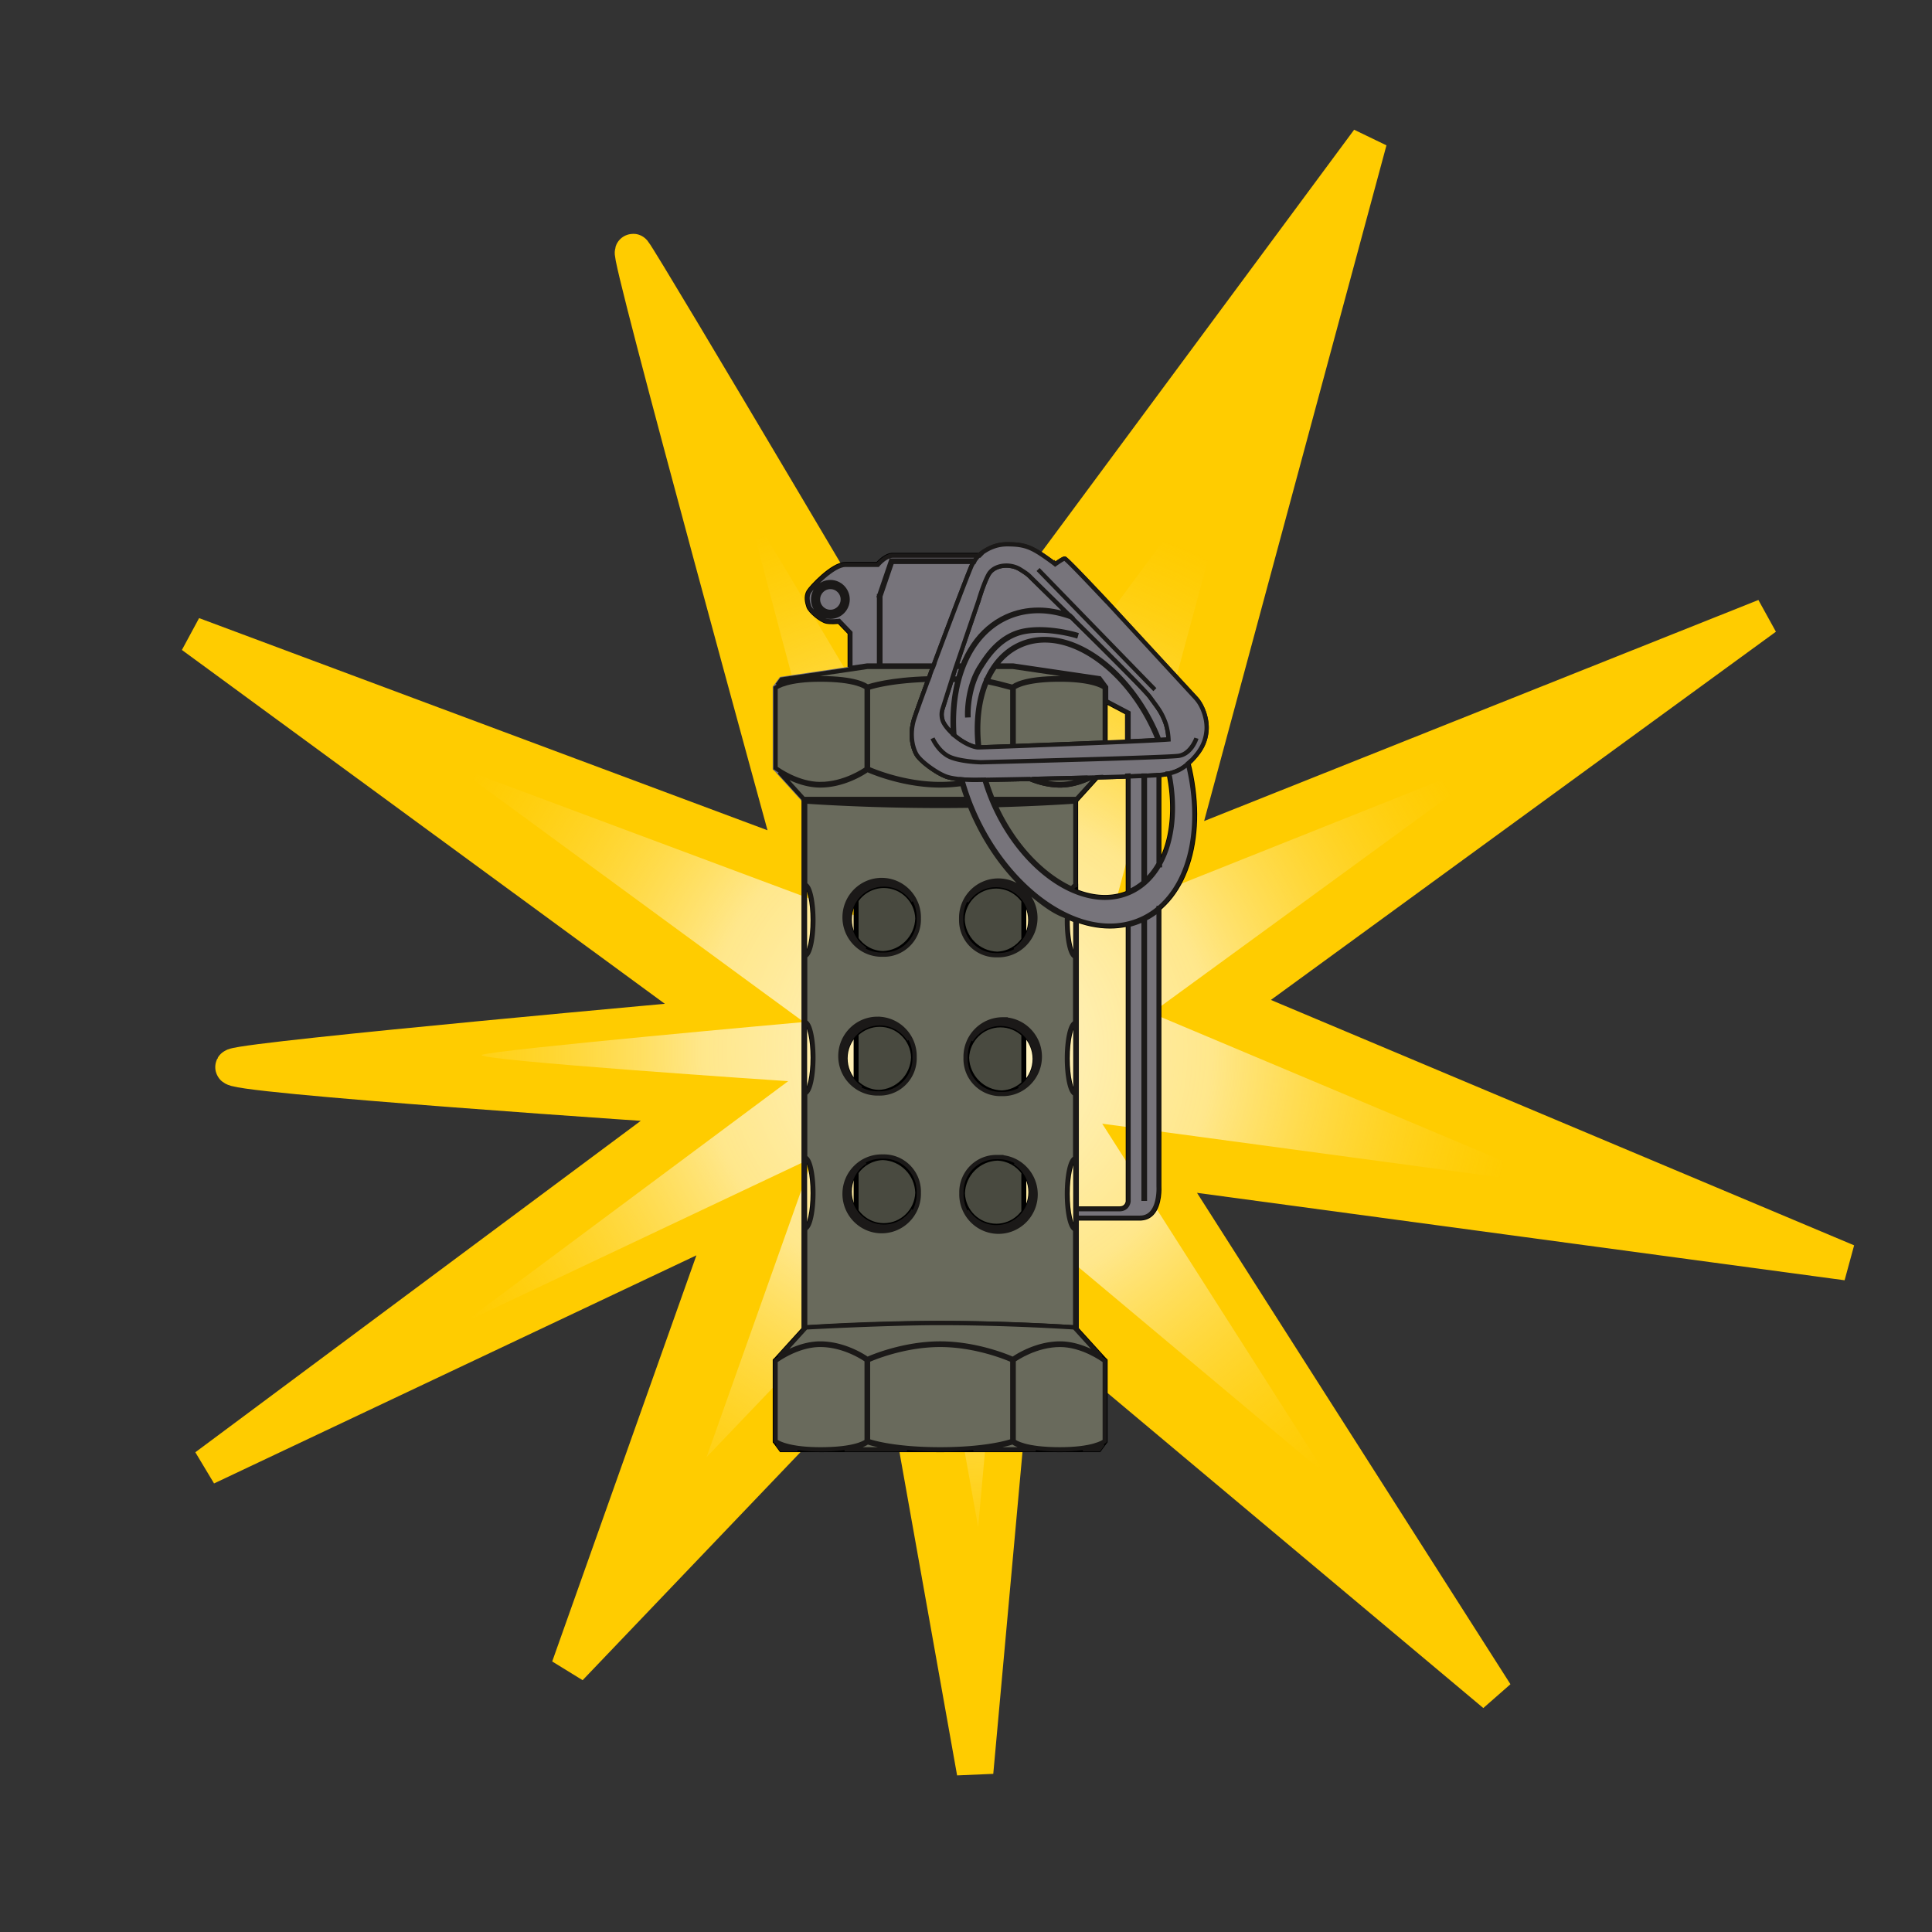<svg xmlns="http://www.w3.org/2000/svg" xmlns:xlink="http://www.w3.org/1999/xlink" viewBox="0 0 256 256"><rect x="0" y="0" width="256" height="256" fill="#333333" stroke="none"/><defs><radialGradient xlink:href="#a" gradientUnits="userSpaceOnUse" gradientTransform="matrix(1 0 0 .984 -4.04 6.034)" fy="135.363" fx="130.89" r="74.165" cy="135.363" cx="130.89" id="b"/><linearGradient id="a"><stop stop-color="#fff6d4" offset="0"/><stop stop-opacity=".773" stop-color="#ffefb4" offset=".455"/><stop stop-opacity="0" stop-color="#ffdb47" offset="1"/></linearGradient></defs><g fill-rule="evenodd"><path d="M122.503 98.164l58.872-79.535-25.419 94.204 77.937-31.083-70.38 51.316 81.23 34.178-90.977-12.282 44.336 69.508-63.153-52.946-5.746 63.302-10.536-59.103-43.217 45.24 21.057-59.3-69.179 32.713 64.273-47.826s-63.12-4.199-60.585-5.22c2.535-1.02 63.68-6.486 63.68-6.486L25.534 84.17l79.748 29.766s-22.489-81.84-21.37-80.522c1.12 1.317 38.59 64.75 38.59 64.75z" stroke-width="4.84" stroke="#fc0" fill="#fc0"/><path d="M125.122 110.871l39.41-53.242-17.016 63.062 52.173-20.808-47.114 34.353 54.377 22.879-60.902-8.222 29.68 46.53-42.277-35.443-3.846 42.376-7.053-39.565-28.93 30.285 14.096-39.697-46.31 21.898 43.025-32.015s-42.254-2.81-40.556-3.494c1.697-.683 42.628-4.342 42.628-4.342L60.21 101.503l53.385 19.926S98.539 66.644 99.289 67.526c.75.882 25.833 43.345 25.833 43.345z" fill="url(#b)"/></g><g stroke-width="5.568" fill-rule="evenodd"><path d="M472.427 690.86H236.46l-4.882-6.583V624.31l.136-.145 21.91-24 .204-.016c.437-.033 44.363-3.3 100.613-3.3 56.252 0 100.176 3.267 100.614 3.3l.208.017.134.152 21.907 23.992v59.968zm-235.446-1.034h234.925l4.365-5.89v-59.218l-21.498-23.547c-3.324-.246-46.09-3.288-100.331-3.288-54.243 0-97.008 3.043-100.332 3.288l-21.492 23.547v59.219z" stroke="#000" stroke-width="2.088" transform="matrix(.179 0 0 .18 61.13 67.876)"/><path d="M354.443 690.86c-37.208 0-53.94-6.347-54.106-6.409l-.325-.126v-60.717l.296-.134c.248-.12 25.122-11.566 54.135-11.566 29.012 0 53.89 11.445 54.134 11.565l.3.135v60.718l-.33.126c-.166.06-16.897 6.408-54.104 6.408zm-53.397-7.256c2.504.87 19.262 6.22 53.397 6.22 34.137 0 50.894-5.35 53.395-6.22v-59.328c-2.897-1.291-26.33-11.332-53.395-11.332-27.062 0-50.497 10.042-53.397 11.332z" stroke="#000" stroke-width="2.088" transform="matrix(.179 0 0 .18 61.13 67.876)"/><path d="M443.031 690.86c-28.53 0-34.795-6.27-35.05-6.534l-.143-.152v-60.493l.209-.156c.16-.116 15.804-11.615 35.2-11.615 17.8 0 33.697 12.067 33.858 12.194l.202.153v59.934l-.16.152c-.276.264-7.096 6.517-34.116 6.517zm-34.154-7.123c1.064.879 8.464 6.089 34.154 6.089 24.302 0 32.076-5.2 33.24-6.101v-58.952c-1.888-1.386-16.658-11.828-33.023-11.828-17.843 0-32.466 9.917-34.37 11.264zM265.856 690.86c-27.023 0-33.84-6.253-34.119-6.517l-.16-.152v-59.934l.202-.153c.16-.124 16.061-12.195 33.858-12.195 19.397 0 35.045 11.501 35.2 11.616l.21.156v60.493l-.143.152c-.253.265-6.522 6.534-35.048 6.534zm-33.239-7.136c1.165.902 8.937 6.101 33.24 6.101 25.815 0 33.1-5.199 34.154-6.084v-59.53c-1.905-1.35-16.53-11.267-34.373-11.267-16.365 0-31.133 10.443-33.02 11.828zM265.637 201.108c-17.797 0-33.697-12.072-33.858-12.195l-.201-.155v-59.93l.16-.155c.277-.265 7.096-6.52 34.119-6.52 28.525 0 34.795 6.272 35.047 6.539l.143.15v60.493l-.21.155c-.155.117-15.802 11.618-35.2 11.618zm-33.02-12.868c1.888 1.39 16.655 11.83 33.02 11.83 17.854 0 32.468-9.915 34.373-11.26v-59.532c-1.064-.879-8.468-6.088-34.154-6.088-24.302 0-32.075 5.2-33.24 6.101zM311.16 325.665c-15.147 0-27.474-12.327-27.474-27.475 0-15.15 12.327-27.476 27.475-27.476 15.152 0 27.474 12.327 27.474 27.476 0 15.15-12.322 27.475-27.474 27.475zm0-53.915c-14.58 0-26.437 11.86-26.437 26.44 0 14.578 11.858 26.438 26.438 26.438 14.58 0 26.44-11.86 26.44-26.437 0-14.58-11.86-26.44-26.44-26.44z" stroke="#000" stroke-width="2.088" transform="matrix(.179 0 0 .18 61.13 67.876)"/><path d="M312.805 325.668c-14.246 0-25.835-11.59-25.835-25.837 0-14.246 11.589-25.835 25.835-25.835s25.832 11.589 25.832 25.835c0 14.248-11.586 25.836-25.832 25.836zm0-50.635c-13.675 0-24.8 11.126-24.8 24.798 0 13.675 11.126 24.8 24.8 24.8 13.674 0 24.796-11.126 24.796-24.8 0-13.673-11.122-24.798-24.796-24.798zM311.16 529.218c-15.147 0-27.474-12.329-27.474-27.476 0-15.15 12.327-27.475 27.475-27.475 15.152 0 27.474 12.325 27.474 27.475 0 15.147-12.322 27.476-27.474 27.476zm0-53.917c-14.58 0-26.437 11.862-26.437 26.44 0 14.576 11.858 26.437 26.438 26.437 14.58 0 26.44-11.862 26.44-26.437 0-14.578-11.86-26.44-26.44-26.44z" stroke="#000" stroke-width="2.088" transform="matrix(.179 0 0 .18 61.13 67.876)"/><path d="M312.805 525.935c-14.246 0-25.835-11.588-25.835-25.834 0-14.249 11.589-25.835 25.835-25.835s25.832 11.586 25.832 25.835c0 14.246-11.586 25.834-25.832 25.834zm0-50.634c-13.675 0-24.8 11.126-24.8 24.8 0 13.673 11.126 24.796 24.8 24.796 13.674 0 24.796-11.122 24.796-24.796 0-13.675-11.122-24.8-24.796-24.8zM308.054 427.847c-15.153 0-27.479-12.327-27.479-27.474 0-15.15 12.327-27.475 27.479-27.475 15.148 0 27.474 12.324 27.474 27.474s-12.326 27.475-27.474 27.475zm0-53.914c-14.58 0-26.44 11.862-26.44 26.44 0 14.58 11.86 26.44 26.44 26.44 14.576 0 26.437-11.86 26.437-26.44 0-14.578-11.863-26.44-26.437-26.44z" stroke="#000" stroke-width="2.088" transform="matrix(.179 0 0 .18 61.13 67.876)"/><path d="M309.694 427.85c-14.246 0-25.835-11.59-25.835-25.833 0-14.248 11.589-25.838 25.835-25.838s25.834 11.59 25.834 25.838c0 14.241-11.588 25.832-25.834 25.832zm0-50.633c-13.672 0-24.796 11.126-24.796 24.8 0 13.674 11.124 24.795 24.796 24.795 13.674 0 24.796-11.12 24.796-24.795-.001-13.674-11.122-24.8-24.796-24.8zM397.47 326.075c-15.153 0-27.48-12.327-27.48-27.476 0-15.148 12.328-27.475 27.48-27.475 15.147 0 27.474 12.327 27.474 27.475 0 15.15-12.327 27.476-27.474 27.476zm0-53.914c-14.579 0-26.44 11.86-26.44 26.437 0 14.58 11.862 26.44 26.44 26.44 14.576 0 26.437-11.86 26.437-26.44 0-14.577-11.861-26.438-26.437-26.438z" stroke="#000" stroke-width="2.088" transform="matrix(.179 0 0 .18 61.13 67.876)"/><path d="M395.825 326.077c-14.245 0-25.834-11.59-25.834-25.836 0-14.247 11.589-25.835 25.834-25.835 14.246 0 25.835 11.589 25.835 25.835 0 14.245-11.589 25.836-25.835 25.836zm0-50.634c-13.674 0-24.796 11.126-24.796 24.798 0 13.675 11.122 24.8 24.796 24.8 13.675 0 24.796-11.126 24.796-24.8 0-13.673-11.121-24.798-24.796-24.798zM397.638 529.627c-15.148 0-27.475-12.328-27.475-27.478 0-15.148 12.327-27.477 27.475-27.477 15.148 0 27.475 12.329 27.475 27.477-.001 15.15-12.327 27.478-27.475 27.478zm0-53.916c-14.578 0-26.44 11.862-26.44 26.438 0 14.578 11.862 26.44 26.44 26.44 14.58 0 26.44-11.862 26.44-26.44 0-14.576-11.86-26.438-26.44-26.438z" stroke="#000" stroke-width="2.088" transform="matrix(.179 0 0 .18 61.13 67.876)"/><path d="M395.998 526.345c-14.246 0-25.835-11.588-25.835-25.838 0-14.245 11.589-25.835 25.835-25.835s25.834 11.59 25.834 25.835c0 14.25-11.588 25.838-25.834 25.838zm0-50.634c-13.675 0-24.8 11.124-24.8 24.796 0 13.674 11.126 24.8 24.8 24.8 13.674 0 24.8-11.127 24.8-24.8 0-13.672-11.126-24.796-24.8-24.796zM400.75 428.26c-15.153 0-27.479-12.329-27.479-27.477 0-15.15 12.327-27.478 27.479-27.478 15.147 0 27.474 12.328 27.474 27.478 0 15.147-12.327 27.477-27.474 27.477zm0-53.917c-14.58 0-26.44 11.861-26.44 26.44 0 14.576 11.86 26.437 26.44 26.437 14.576 0 26.437-11.862 26.437-26.438 0-14.578-11.862-26.44-26.437-26.44z" stroke="#000" stroke-width="2.088" transform="matrix(.179 0 0 .18 61.13 67.876)"/><path d="M399.11 428.26c-14.249 0-25.839-11.59-25.839-25.837 0-14.245 11.59-25.835 25.839-25.835 14.245 0 25.834 11.59 25.834 25.835 0 14.245-11.589 25.836-25.834 25.836zm0-50.633c-13.675 0-24.8 11.123-24.8 24.796 0 13.674 11.126 24.798 24.8 24.798 13.672 0 24.795-11.124 24.795-24.798 0-13.673-11.123-24.796-24.795-24.796zM455.534 428.4h-.52c-4.377 0-6.738-13.594-6.738-26.383 0-12.794 2.361-26.388 6.739-26.388h.52zm-1.038-51.61c-2.55 1.22-5.183 11.24-5.183 25.227 0 13.982 2.633 24.002 5.183 25.222zM455.534 528.124h-.52c-4.377 0-6.738-13.594-6.738-26.385 0-12.793 2.361-26.387 6.739-26.387h.52zm-1.038-51.608c-2.55 1.217-5.183 11.235-5.183 25.222 0 13.988 2.633 24.003 5.183 25.226zM253.868 326.769h-.52v-52.77h.52c4.378 0 6.739 13.594 6.739 26.387 0 12.789-2.36 26.383-6.739 26.383zm.519-51.608v50.445c2.55-1.22 5.183-11.237 5.183-25.22.002-13.988-2.63-24.005-5.183-25.225zM253.868 427.843h-.52V375.07h.52c4.378 0 6.739 13.599 6.739 26.388 0 12.79-2.36 26.385-6.739 26.385zm.519-51.608v50.447c2.55-1.221 5.183-11.24 5.183-25.225.002-13.987-2.63-24.003-5.183-25.222zM253.868 527.567h-.52v-52.77h.52c4.378 0 6.739 13.593 6.739 26.383 0 12.795-2.36 26.387-6.739 26.387zm.519-51.61v50.45c2.55-1.22 5.183-11.24 5.183-25.227.002-13.988-2.63-24.004-5.183-25.223zM291.437 313.647h1.038v-28.174h-1.038zM291.437 420.068h1.038v-36.109h-1.038zM291.437 514.445h1.038v-28.708h-1.038zM416.126 314.325h1.035v-28.172h-1.035z" stroke="#000" stroke-width="2.088" transform="matrix(.179 0 0 .18 61.13 67.876)"/><path d="M416.126 420.478h1.035v-36.11h-1.035zM416.126 514.445h1.035v-28.708h-1.035zM273.19 74.376c-5.629 0-10.206-4.58-10.206-10.208 0-5.626 4.577-10.205 10.205-10.205 5.629 0 10.206 4.58 10.206 10.205 0 5.629-4.577 10.208-10.206 10.208zm0-19.376c-5.057 0-9.169 4.112-9.169 9.168 0 5.059 4.112 9.17 9.168 9.17 5.056 0 9.169-4.111 9.169-9.17.002-5.056-4.11-9.168-9.169-9.168z" stroke="#000" stroke-width="2.088" transform="matrix(.179 0 0 .18 61.13 67.876)"/><path d="M273.19 76.936c-7.042 0-12.769-5.727-12.769-12.766s5.727-12.766 12.768-12.766 12.764 5.726 12.764 12.766c.002 7.04-5.723 12.766-12.764 12.766zm0-24.495c-6.468 0-11.73 5.26-11.73 11.73 0 6.467 5.263 11.729 11.73 11.729 6.467 0 11.729-5.263 11.729-11.73.002-6.468-5.26-11.729-11.73-11.729zM309.175 113.334h1.038v-51.56h-1.038z" stroke="#000" stroke-width="2.088" transform="matrix(.179 0 0 .18 61.13 67.876)"/><path d="M309.19 61.599l.98.337 8.834-25.725-.98-.337zM380.337 197.06v0l-.473-.001c-2.386-.021-13.855-.221-20.257-2.275-6.83-2.191-19.784-11.232-22.82-16.763-2.91-5.298-4.91-14.691-1.796-25.174 3.043-10.243 40.947-110.638 43.144-114.277 2.07-3.427 4.232-6.705 7.871-9.137 4.064-2.723 9.793-5.845 18.056-5.845 8.918 0 13.9 1.025 19.76 4.064 5.437 2.817 14.067 9.276 15.787 10.58 1.99-1.4 6-4.132 7-4.132.813 0 11.382 10.75 31.41 31.945.004.004 60.635 65.366 65.804 70.94 5.22 5.628 8.565 15.942 7.776 23.988-.774 7.914-3.776 13.975-10.362 20.928-6.65 7.02-11.484 9.106-19.178 10.89-7.514 2.197-140.436 4.27-141.722 4.27zm23.725-172.436c-7.985 0-13.533 3.03-17.479 5.67-3.469 2.32-5.475 5.362-7.558 8.81-2.188 3.626-39.999 103.81-43.041 114.039-3.021 10.173-1.098 19.265 1.713 24.38 2.675 4.873 15.137 13.998 22.225 16.273 6.864 2.2 20.229 2.226 20.366 2.226h.31c8.519-.05 134.079-2.153 141.196-4.234 7.519-1.746 12.221-3.774 18.689-10.6 6.416-6.77 9.339-12.655 10.085-20.317.753-7.654-2.546-17.839-7.506-23.183-5.167-5.574-65.8-70.936-65.8-70.936-11.452-12.116-28.87-30.301-30.74-31.597-.78.212-3.973 2.265-6.622 4.14l-.311.221-.305-.231c-.099-.076-9.989-7.63-15.936-10.714-5.764-2.986-10.447-3.947-19.286-3.947z" stroke="#000" stroke-width="2.088" transform="matrix(.179 0 0 .18 61.13 67.876)"/><path d="M382.727 174.142c-3.3 0-11.217-2.856-18.484-9.2-7.153-6.24-8.624-10.443-8.683-10.617-.063-.127-2.07-4.472-.385-9.756l9.304-29.165 17.37-50.556c.03-.101 3.679-12.585 7.422-19.393 3.86-7.018 12.526-7.167 12.894-7.169.202-.027 6.259-.68 12.101 2.93 5.37 3.322 6.299 4.258 8.336 6.306l.54.538a978.3 978.3 0 004.92 4.808c51.299 50.027 79.053 77.777 82.484 82.476a726.761 726.761 0 002.337 3.179c4.307 5.836 6.271 8.5 8.74 14.557 2.442 5.994 2.842 12.232 2.905 14.11.688-.063 1.178-.117 1.45-.167 6.117-1.125 11.22-5.91 11.268-5.958.01-.01 3.129-3.418 3.867-7.24.82-4.23.235-6.657-.517-7.449A2730771.27 2730771.27 0 00439.223 39.23l.755-.713S540.34 144.595 541.351 145.661c1.246 1.32 1.536 4.446.78 8.363-.797 4.115-4.011 7.621-4.146 7.768-.238.23-5.393 5.07-11.823 6.25-6.64 1.22-142.333 6.1-143.435 6.1zM403.47 39.267c-.77 0-1.227.049-1.243.051-.14.004-8.486.158-12.051 6.635-3.686 6.71-7.304 19.084-7.34 19.21l-17.377 50.568-9.294 29.156c-1.558 4.88.337 9.01.356 9.05.038.095 1.494 4.197 8.399 10.223 7.07 6.17 14.668 8.945 17.807 8.945 1.035 0 121.03-4.307 140.765-5.83-.067-1.745-.456-7.98-2.83-13.802-2.421-5.94-4.358-8.572-8.615-14.334a608.254 608.254 0 01-2.34-3.184c-3.396-4.652-31.11-32.358-82.371-82.347-2.82-2.75-4.592-4.476-4.93-4.815l-.54-.54c-2.038-2.048-2.88-2.897-8.145-6.154-4.018-2.485-8.22-2.832-10.251-2.832zM492.86 303.854v203.451c-.012.192-.468 4.712-5.703 4.712h-32.142v1.035h32.142c6.17 0 6.736-5.601 6.738-5.7v-203.74c-.343.085-.688.163-1.034.242zM455.534 279.145v-4.592h-.52c-1.242 0-2.316 1.127-3.231 2.992.322.15.645.275.967.419.566-1.165 1.156-1.966 1.745-2.248v3.007c.347.142.692.285 1.04.422zM454.496 300.508v25.658c-2.55-1.22-5.183-11.238-5.183-25.225 0-.866.039-1.667.057-2.503-.351-.153-.698-.302-1.048-.462-.027.99-.046 1.979-.046 2.965 0 12.793 2.361 26.387 6.739 26.387h.52v-26.446a58.44 58.44 0 01-1.04-.374z" stroke="#000" stroke-width="2.088" transform="matrix(.179 0 0 .18 61.13 67.876)"/><path d="M455.534 279.145V211.06h-61.996c.14.347.277.69.423 1.036h60.535v66.627c.346.144.691.287 1.038.423zM454.496 300.508V600.11c-5.57-.361-52.041-3.265-100.054-3.265-37.148 0-93.88 2.943-100.054 3.271l-.001-388.02h120.374c-.128-.347-.271-.691-.4-1.039h-121.01v390.155l.544-.032c.612-.029 61.445-3.298 100.546-3.298 50.891 0 100.048 3.269 100.54 3.298l.553.038V300.882a58.44 58.44 0 01-1.038-.374zM477.147 128.675c-.277-.264-7.096-6.52-34.116-6.52-28.53 0-34.795 6.272-35.05 6.54l-.143.149v44.13l1.039-.051V129.28c1.072-.885 8.48-6.089 34.154-6.089 24.302 0 32.076 5.198 33.24 6.101v40.291l1.036-.052v-40.703zM463.603 195.38c-5.737 2.505-12.873 4.691-20.356 4.691-7.434 0-14.288-1.726-19.916-3.83l-2.691.056c6.11 2.538 13.983 4.812 22.607 4.812 8.633 0 16.805-2.845 22.97-5.785z" stroke="#000" stroke-width="2.088" transform="matrix(.179 0 0 .18 61.13 67.876)"/><path d="M472.45 122.189l-64.06-9.375-12.84.002c-.248.347-.52.675-.763 1.03l13.527-.002 63.56 9.307 4.396 5.929v40.5l1.034-.052v-40.792zM470.047 195.115l-15.274 16.733c-2.432.177-26.055 1.85-59.797 2.738.078.179.139.357.217.536.074.166.156.326.229.492 35.232-.934 59.31-2.722 59.633-2.748l.204-.012 16.266-17.818z" stroke="#000" stroke-width="2.088" transform="matrix(.179 0 0 .18 61.13 67.876)"/><path d="M493.895 147.66l-16.864-8.84-.483.918 16.313 8.55v20.472l1.034-.05zM492.86 193.875v86.784c.348-.13.692-.276 1.035-.416v-86.424zM380.095 35.514h-61.614v1.037H379.6z" stroke="#000" stroke-width="2.088" transform="matrix(.179 0 0 .18 61.13 67.876)"/><path d="M384.552 30.93h-65.364c-5.18 0-10.386 5.618-11.374 6.74h-23.61c-9.81 0-25.854 17.378-27.675 20.47-2.252 3.844-1.103 8.448-.042 11.576 1.234 3.637 9.798 10.617 13.884 11.318 3.598.616 7.771.172 8.86.04l7.738 8.012v26.154h1.033V88.67l-8.39-8.695-.264.038c-.052.004-4.867.673-8.8.002-3.763-.645-11.95-7.301-13.08-10.63-.994-2.936-2.083-7.24-.042-10.716 2.016-3.437 17.772-19.962 26.777-19.962l24.088-.001.158-.186c.052-.065 5.584-6.555 10.739-6.555h64.355zM526.09 122.59v-.172l-.562-.438zM370.487 113.848c.132-.348.277-.685.416-1.03h-5.189l-.347 1.03z" stroke="#000" stroke-width="2.088" transform="matrix(.179 0 0 .18 61.13 67.876)"/><path d="M354.441 215.13c-54.243 0-97.007-3.04-100.331-3.28l-21.493-23.548V129.08l4.392-5.928 63.486-9.3 48.785-.004.389-1.03-49.25.003-63.775 9.339-.212.03-4.854 6.546v59.965l21.908 23.999.139.153.204.013c.437.036 44.361 3.3 100.614 3.3 7.529 0 14.824-.058 21.833-.159-.139-.345-.26-.69-.4-1.035-6.892.097-14.044.158-21.435.158z" stroke="#716e75" stroke-width="2.088" transform="matrix(.179 0 0 .18 61.13 67.876)"/><path d="M367.367 123.467c.092-.349.202-.683.299-1.03-1.642-.071-3.37-.121-5.118-.168l-.342 1.028c1.762.046 3.5.099 5.161.17zM354.441 200.07c-27.062 0-50.496-10.041-53.397-11.329v-59.328c2.28-.795 16.41-5.284 44.645-6.087l.397-1.05c-31.334.848-45.597 6.23-45.748 6.287l-.328.13v60.712l.299.14c.248.115 25.119 11.563 54.133 11.563 5.605 0 11.048-.433 16.197-1.126-.103-.336-.217-.673-.315-1.009-5.057.67-10.387 1.098-15.883 1.098zM514.245 161.691c-18.006-40.261-51.84-68.376-82.28-68.376-6.598 0-12.873 1.31-18.66 3.897-23.852 10.666-34.919 41.164-30.89 76.19l1.051.157c-4.081-34.694 6.759-64.89 30.262-75.401 5.651-2.53 11.788-3.808 18.236-3.808 30.046 0 63.49 27.863 81.333 67.766.822 1.835 1.513 3.679 2.252 5.52l1.097-.054c-.78-1.965-1.525-3.931-2.401-5.89zM523.047 192.32c8.1 39.28-2.442 75.012-28.46 86.646-5.652 2.53-11.789 3.81-18.237 3.81-30.041 0-63.489-27.866-81.332-67.767a150.122 150.122 0 01-6.946-18.781l-1.081-.045a150.682 150.682 0 007.08 19.25c18.003 40.262 51.84 68.379 82.28 68.379 6.597 0 12.874-1.31 18.658-3.898 26.421-11.817 37.199-47.95 29.08-87.641z" stroke="#000" stroke-width="2.088" transform="matrix(.179 0 0 .18 61.13 67.876)"/><path d="M537.77 184.998c12.856 51.217-.294 99.218-34.503 114.517-7.188 3.214-14.982 4.844-23.166 4.844-37.295 0-78.56-34.028-100.347-82.751-3.85-8.605-6.891-17.351-9.288-26.098l-1.085-.044c2.425 8.903 5.509 17.807 9.428 26.566 10.976 24.548 26.608 45.516 45.206 60.638 18.02 14.654 37.94 22.725 56.087 22.725 8.334 0 16.27-1.659 23.59-4.932 34.788-15.558 48.148-64.346 34.956-116.249zM366.339 133.376c4.602-27.153 17.988-46.958 37.69-55.767 7.184-3.212 14.98-4.841 23.162-4.841 8.244 0 16.679 1.749 25.06 4.864l-1.886-1.79c-7.853-2.656-15.665-4.114-23.173-4.114-8.331 0-16.268 1.661-23.589 4.935-20.026 8.956-33.622 29.034-38.29 56.538-1.64 9.686-2.043 19.902-1.368 30.36l1.068.781c-.751-10.675-.35-21.095 1.326-30.966zM384.567 184.044c-.721-.017-17.132-.43-24.604-4.772-7.506-4.363-11.004-12.52-11.152-12.865l.957-.402c.033.08 3.515 8.187 10.716 12.371 7.245 4.207 23.915 4.627 24.083 4.632 1.34-.036 136.677-3.396 146.14-4.699 9.15-1.26 12.41-12.137 12.442-12.246l.996.286c-.033.12-3.476 11.637-13.295 12.989-9.523 1.31-140.703 4.568-146.283 4.706zM512.667 131.317c-3.95-3.948-85.633-87.597-86.456-88.442l.74-.726c.824.846 82.505 84.49 86.447 88.435z" stroke="#000" stroke-width="2.088" transform="matrix(.179 0 0 .18 61.13 67.876)"/><path d="M408.745 129.78l-11.408-2.97-9.238-2.096.232-1.013 9.25 2.1 11.429 2.975z" stroke="#000" stroke-width="2.088" transform="matrix(.179 0 0 .18 61.13 67.876)"/><path d="M374.39 149.501c-.011-.204-.734-20.553 9.731-36.454 4.723-7.37 14.55-22.722 32.952-26.004 17.574-3.13 37.89 2.933 38.091 2.992l-.296.992c-.202-.061-20.287-6.059-37.615-2.965-17.953 3.204-27.618 18.298-32.264 25.551-10.278 15.622-9.572 35.643-9.566 35.845zM502.34 520.367h-47.325v-1.035h47.326c3.492 0 6.383-1.198 8.59-3.56 5.986-6.392 5.206-19.297 5.2-19.426l-.005-205.055h1.039v205.02c.033.513.814 13.45-5.477 20.17-2.414 2.58-5.559 3.886-9.347 3.886zM516.126 259.836h1.039v-66.418h-1.039z" stroke="#000" stroke-width="2.088" transform="matrix(.179 0 0 .18 61.13 67.876)"/><path d="M504.996 505.37h1.039V300.46h-1.039zM504.996 271.93h1.039v-78.11h-1.039z" stroke="#000" stroke-width="2.088" transform="matrix(.179 0 0 .18 61.13 67.876)"/><path d="M337.588 500.908c-.433-13.917-11.673-25.16-25.592-25.594-8.07.26-15.177 4.393-19.52 10.598v28.376c4.487 6.41 11.927 10.609 20.329 10.609 13.404 0 24.356-10.687 24.783-23.99zM308.887 426.8c13.907-.433 25.144-11.66 25.59-25.568-.416-13.312-11.372-24.015-24.783-24.015-6.682 0-12.755 2.657-17.219 6.97v35.657c4.284 4.138 10.049 6.751 16.412 6.956zM311.948 324.617c13.94-.41 25.206-11.66 25.64-25.593-.428-13.3-11.379-23.991-24.783-23.991-8.402 0-15.842 4.2-20.33 10.61v28.004h-.256c4.309 6.4 11.52 10.69 19.73 10.97zM371.043 299.433c.434 13.936 11.704 25.186 25.644 25.594 8.093-.278 15.213-4.453 19.539-10.702h-.1v-28.172h.095c-4.48-6.467-11.95-10.71-20.396-10.71-13.404 0-24.354 10.69-24.782 23.99zM416.126 384.403c-4.444-4.199-10.435-6.776-17.017-6.776-13.404 0-24.359 10.688-24.786 23.989.433 13.919 11.679 25.164 25.603 25.592 6.26-.204 11.94-2.739 16.2-6.764zM416.126 486.037c-4.36-6.046-11.375-10.058-19.321-10.313-13.917.433-25.16 11.676-25.594 25.59.428 13.303 11.384 23.993 24.787 23.993 8.51 0 16.034-4.31 20.502-10.862h-.374z" fill="#494a40" stroke="#000" stroke-width="3.156" transform="matrix(.179 0 0 .18 61.13 67.876)"/><path d="M265.637 200.07c17.853 0 32.468-9.914 34.373-11.26v-59.532c-1.064-.879-8.468-6.088-34.154-6.088-24.302 0-32.075 5.2-33.24 6.101v58.95c1.889 1.39 16.656 11.83 33.021 11.83z" fill="#696a5c" stroke="#1b1918" stroke-width="3.156" transform="matrix(.179 0 0 .18 61.13 67.876)"/><path d="M301.047 129.412l-.003 59.329c2.901 1.288 26.335 11.33 53.398 11.33 5.496 0 10.825-.427 15.882-1.098.099.336.213.673.316 1.01-5.15.692-10.592 1.124-16.198 1.124-27.363 0-51.041-10.181-53.855-11.437-2.084 1.471-16.892 11.437-34.95 11.437-12.744 0-24.515-6.19-30.231-9.75l17.982 19.701h120.959a188.282 188.282 0 01-4.667-14.508c-3.54-.33-7.287-.873-10.073-1.767-6.829-2.19-19.784-11.231-22.82-16.762-2.91-5.299-4.909-14.692-1.796-25.175.934-3.144 5.155-14.787 10.619-29.518-28.183.81-42.289 5.29-44.563 6.084zM408.877 129.28v42.89c18.788-.693 44.698-1.677 67.393-2.616v-40.26c-1.162-.904-8.937-6.102-33.239-6.102-25.675 0-33.082 5.204-34.154 6.089zM407.838 172.208v-42.663l-10.501-2.735-8.325-1.889c-5.677 13.405-7.65 30.169-5.6 48.164 2.524-.082 11.766-.41 24.426-.877zM420.764 196.349c-13.51.266-25.195.47-32.48.589a150.228 150.228 0 006.734 18.07c13.092 29.277 34.584 52.074 56.968 62.14.737-1.378 1.572-2.283 2.51-2.528v-61.713c-3.816.274-26.75 1.85-59.074 2.707-.074-.166-.155-.326-.229-.492-.078-.179-.14-.357-.217-.536 27.343-.72 48.041-1.955 56.203-2.491H393.96c-.145-.345-.282-.69-.422-1.036h61.956l14.453-15.834c-1.236.033-2.48.067-3.73.099-6.165 2.94-14.337 5.785-22.97 5.785-8.566 0-16.39-2.243-22.483-4.76zM376.251 216.008c-7.001.1-14.288.16-21.808.16-52.823 0-94.776-2.88-100.056-3.26v61.156c4.045 1.028 6.22 14.044 6.22 26.322 0 12.274-2.174 25.29-6.22 26.318v48.432c4.045 1.029 6.22 14.048 6.22 26.322 0 12.276-2.173 25.291-6.22 26.32v47.084c4.045 1.029 6.22 14.044 6.22 26.318 0 12.28-2.173 25.293-6.22 26.322v72.606c5.203-.373 45.838-3.163 97.395-3.257a1225.956 1225.956 0 018.576.01c50.01.2 89.053 2.882 94.138 3.25v-72.052c-4.045-1.028-6.22-14.044-6.22-26.32 0-12.278 2.175-25.294 6.22-26.323v-47.081c-4.045-1.028-6.22-14.044-6.22-26.319 0-12.278 2.175-25.294 6.22-26.322v-48.431c-4.045-1.028-6.22-14.044-6.22-26.322 0-.986.02-1.975.047-2.965.349.16.696.309 1.047.462l5.126 2.07c.346.128.691.252 1.039.374v211.135-211.135c-10.385-5.251-13.5-3.559-31.52-18.212-18.598-15.122-34.23-36.09-45.206-60.638a170.895 170.895 0 01-2.558-6.025zm-65.09 54.706c15.152 0 27.474 12.327 27.474 27.477 0 .27-.004.539-.011.807.009.277.013.554.013.833 0 14.248-11.585 25.837-25.832 25.837-.284 0-.567-.005-.849-.014-.264.007-.53.011-.795.011-15.148 0-27.475-12.327-27.475-27.474 0-15.15 12.327-27.477 27.475-27.477zm84.664 55.364c-14.245 0-25.834-11.59-25.834-25.837 0-.27.004-.54.012-.808a28.868 28.868 0 01-.012-.834c0-15.148 12.327-27.475 27.478-27.475 15.148 0 27.475 12.327 27.475 27.475 0 15.15-12.327 27.476-27.475 27.476a28.4 28.4 0 01-.795-.011c-.282.009-.565.013-.849.013zm1.813 148.594c15.148 0 27.475 12.329 27.475 27.476-.001 15.15-12.327 27.479-27.475 27.479-15.148 0-27.475-12.328-27.475-27.478 0-.28.004-.557.012-.834a27.154 27.154 0 01-.012-.808c0-14.244 11.589-25.835 25.835-25.835.27 0 .54.004.807.013.277-.008.554-.013.833-.013zm3.112-101.367c15.147 0 27.474 12.328 27.474 27.478 0 15.147-12.327 27.477-27.474 27.477-.279 0-.557-.004-.833-.013-.268.008-.538.013-.808.013-14.248 0-25.838-11.59-25.838-25.837 0-.27.004-.54.012-.807a28.778 28.778 0 01-.012-.833c0-15.15 12.327-27.478 27.479-27.478zm-92.696-.407c15.147 0 27.474 12.324 27.474 27.474 0 .28-.004.558-.012.835.008.27.012.54.012.81 0 14.241-11.588 25.832-25.834 25.832-.284 0-.566-.005-.847-.013a29.85 29.85 0 01-.793.011c-15.153 0-27.479-12.327-27.479-27.475 0-15.15 12.327-27.474 27.479-27.474zm4.75 101.368c14.247 0 25.833 11.586 25.833 25.835 0 .279-.005.557-.013.833.008.268.011.537.011.808 0 15.146-12.322 27.476-27.474 27.476-15.148 0-27.475-12.329-27.475-27.476 0-15.15 12.327-27.475 27.475-27.475.274 0 .547.004.82.012.273-.009.548-.013.824-.013zM300.01 624.21c-1.904-1.349-16.529-11.266-34.372-11.266-16.365 0-31.133 10.443-33.02 11.828l-.001 58.952c1.165.902 8.937 6.102 33.24 6.102 25.815 0 33.1-5.2 34.154-6.085zM354.444 612.944c-27.063 0-50.498 10.042-53.397 11.332l-.001 59.329c2.504.87 19.262 6.218 53.398 6.218s50.893-5.348 53.394-6.218v-59.329c-2.897-1.291-26.33-11.332-53.394-11.332z" fill="#696a5c" stroke="#1b1918" stroke-width="3.156" transform="matrix(.179 0 0 .18 61.13 67.876)"/><path d="M454.773 601.171l-.355-.026c.146.01.265.017.355.026zm-200.663 0c.015-.002.03-.002.046-.003l-.045.002zm46.477 22.176c2.822-1.263 26.499-11.44 53.857-11.44 27.352 0 51.03 10.175 53.853 11.439 2.086-1.469 16.892-11.437 34.95-11.437 12.742 0 24.51 6.184 30.227 9.745l-18.7-20.486.207.013.553.038v-80.853h-.52v-1.034h.52v-218.45a57.115 57.115 0 01-1.038-.374V600.11c-5.336-.346-48.208-3.025-94.012-3.25h-.125c-1.968-.01-3.942-.015-5.918-.013l-2.659.002c-37.135.133-91.365 2.947-97.394 3.267V527.502l-.001-1.096V212.907l-.558-.041-.204-.013-.14-.153-.134-.148V601.213l.544-.032.215-.01-18.694 20.48c5.72-3.56 17.485-9.742 30.221-9.742 18.06 0 32.87 9.97 34.95 11.437z" fill="#696a5c" stroke="#1b1918" stroke-width="3.156" transform="matrix(.179 0 0 .18 61.13 67.876)"/><path d="M476.27 624.773c-1.887-1.386-16.657-11.828-33.022-11.828-17.843 0-32.466 9.917-34.37 11.264l-.001 59.528c1.064.879 8.464 6.089 34.154 6.089 24.302 0 32.076-5.2 33.24-6.102zM329.843 689.826c-18.098-1.624-27.438-4.648-29.199-5.264-1.018.85-5.202 3.706-16.924 5.264z" fill="#696a5c" stroke="#1b1918" stroke-width="3.156" transform="matrix(.179 0 0 .18 61.13 67.876)"/><path d="M408.241 684.562c-1.757.615-11.097 3.64-29.199 5.264h46.123c-11.722-1.558-15.905-4.414-16.924-5.264zM474.887 685.804c-2.372 1.224-6.88 2.937-14.77 4.022h11.789zM248.768 689.826c-7.885-1.084-12.392-2.796-14.765-4.02l2.978 4.02z" fill="#696a5c" stroke="#1b1918" stroke-width="3.156" transform="matrix(.179 0 0 .18 61.13 67.876)"/><path d="M440.39 38.952c6.958 7.355 99.987 105.683 100.96 106.709 1.247 1.32 1.537 4.446.78 8.363-.796 4.115-4.01 7.622-4.146 7.768-.237.23-5.392 5.07-11.822 6.25-6.64 1.22-142.333 6.1-143.435 6.1-3.3 0-11.217-2.856-18.484-9.2-7.153-6.24-8.624-10.443-8.683-10.617-.063-.127-2.07-4.472-.385-9.756l9.304-29.165 17.37-50.556c.03-.101 3.679-12.585 7.422-19.393 3.86-7.018 12.526-7.167 12.894-7.169.202-.027 6.26-.681 12.1 2.93 5.37 3.322 6.3 4.258 8.338 6.306l.54.538c.332.336 2.102 2.063 4.92 4.808 51.298 50.027 79.052 77.777 82.483 82.476a735.912 735.912 0 002.337 3.179c4.307 5.836 6.272 8.5 8.74 14.557 2.442 5.994 2.842 12.232 2.905 14.11.688-.063 1.178-.117 1.45-.167 6.117-1.125 11.22-5.91 11.269-5.958.01-.01 3.128-3.418 3.866-7.24.82-4.23.235-6.657-.517-7.45-1.007-1.067-101.373-107.145-101.373-107.145l.755-.713.411.435zM369.382 195.47l-.001-.005 1.085.044c.005.02.01.041.017.062.098.358.197.716.298 1.075a130.4 130.4 0 009.083.411l.472.002c.171 0 2.666-.036 6.882-.105-.077-.257-.152-.515-.228-.772l1.081.045c.07.236.14.473.212.71 7.286-.12 18.97-.323 32.48-.59l-.124-.051 2.692-.057.144.054c12.635-.253 26.669-.559 40.101-.902l.027-.011 2.613-.058 3.73-.098.1-.11 1.479-.08-.137.151a2919.42 2919.42 0 0021.472-.655v-.656l1.035-.057v.676c4.019-.142 7.75-.287 11.1-.435v-.239h1.039v.193c4.01-.182 7.43-.368 10.092-.557v-.038h.53c2.805-.207 4.681-.416 5.402-.627.351-.081.696-.163 1.035-.246l-.046-.226 1.04-.046.005.02c5.269-1.372 9.238-3.13 13.731-7.08l-.054-.215.878-.784.053.207a55.526 55.526 0 002.536-2.52c6.587-6.953 9.589-13.015 10.363-20.928.788-8.046-2.557-18.36-7.777-23.989-5.168-5.573-65.8-70.936-65.804-70.94C457.992 44.85 447.423 34.1 446.61 34.1c-1 0-5.01 2.731-7 4.13-1.72-1.303-10.35-7.762-15.787-10.578-5.86-3.04-10.841-4.064-19.76-4.064-8.262 0-13.992 3.122-18.055 5.844-.702.47-1.35.97-1.952 1.497h.498l-1.01 1.037h-.584c-1.085 1.104-2.02 2.3-2.878 3.548h.015l-.497 1.036h-.209a75.83 75.83 0 00-1.255 2.02c-1.368 2.266-16.59 42.072-28.612 74.249h.146l-.389 1.03h-.142a4941.948 4941.948 0 00-3.14 8.43c.03 0 .06 0 .089-.002l-.397 1.049-.08.002c-5.464 14.731-9.684 26.374-10.619 29.518-3.113 10.483-1.113 19.876 1.796 25.175 3.037 5.53 15.991 14.571 22.82 16.762 2.787.894 6.533 1.437 10.073 1.767l-.297-1.08zm-8.899-17.095c7.245 4.207 23.915 4.627 24.083 4.632 1.34-.036 136.676-3.396 146.14-4.699 9.15-1.26 12.41-12.137 12.442-12.246l.996.286c-.033.12-3.476 11.637-13.295 12.989-9.523 1.31-140.703 4.568-146.283 4.706-.721-.017-17.133-.429-24.604-4.773-7.506-4.362-11.004-12.52-11.152-12.864l.957-.402c.033.08 3.515 8.187 10.716 12.371zm152.183-47.059c-3.95-3.948-85.633-87.597-86.456-88.442l.74-.726c.824.846 82.505 84.49 86.447 88.435zm13.422-8.726l-.561-.61.561.437z" fill="#716e75" stroke="#1b1918" stroke-width="3.156" transform="matrix(.179 0 0 .18 61.13 67.876)"/><path d="M309.175 112.82V61.775h.524l-.51-.175 8.835-25.725.457.157v-.517h61.6c.859-1.248 1.792-2.443 2.878-3.548l-63.771-.001c-5.156 0-10.687 6.49-10.74 6.555l-.157.186-24.089.001c-9.004 0-24.76 16.525-26.776 19.963-2.041 3.475-.952 7.779.043 10.716 1.129 3.327 9.316 9.984 13.079 10.63 3.933.67 8.748.001 8.8-.003l.263-.038 8.392 8.695v25.97l12.416-1.819zm-23.222-48.65c.002 7.04-5.723 12.766-12.764 12.766-7.04 0-12.768-5.727-12.768-12.766s5.727-12.766 12.768-12.766 12.764 5.726 12.764 12.766z" fill="#77747b" stroke="#1b1918" stroke-width="3.156" transform="matrix(.179 0 0 .18 61.13 67.876)"/><path d="M349.138 113.849l-48.642.003-63.487 9.3-3.006 4.057c3.731-1.925 12.737-5.056 31.853-5.056 25.743 0 33.36 5.108 34.787 6.3 2.22-.773 16.57-5.387 45.356-6.173 1.01-2.723 2.06-5.544 3.139-8.431z" fill="#696a5c" stroke="#1b1918" stroke-width="3.156" transform="matrix(.179 0 0 .18 61.13 67.876)"/><path d="M273.19 73.339c5.055 0 9.167-4.112 9.167-9.17.002-5.057-4.11-9.169-9.168-9.169-5.056 0-9.168 4.112-9.168 9.168 0 5.059 4.112 9.171 9.168 9.171z" fill="#77747b" stroke="#1b1918" stroke-width="3.156" transform="matrix(.179 0 0 .18 61.13 67.876)"/><path d="M262.984 64.168c0-5.626 4.577-10.205 10.205-10.205s10.205 4.58 10.205 10.205c0 5.629-4.576 10.208-10.205 10.208-5.628 0-10.205-4.58-10.205-10.208zM273.189 75.9c6.468 0 11.73-5.263 11.73-11.73.002-6.468-5.26-11.729-11.73-11.729-6.467 0-11.73 5.26-11.73 11.73 0 6.467 5.264 11.73 11.73 11.73zM404.029 77.61c-19.702 8.808-33.088 28.613-37.69 55.766-1.67 9.838-2.075 20.22-1.333 30.859 6.797 5.902 14.063 8.672 17.374 8.86-2.057-18.273-.002-35.3 5.838-48.902l.112-.492.093.02c5.324-12.145 13.697-21.507 24.882-26.509 5.787-2.588 12.062-3.897 18.66-3.897 30.44 0 64.274 28.115 82.28 68.377.876 1.959 1.62 3.925 2.4 5.89l-1.096.055c-.739-1.842-1.43-3.686-2.252-5.521-17.844-39.903-51.287-67.766-81.333-67.766-6.448 0-12.585 1.279-18.236 3.808-7.16 3.202-13.145 8.232-17.89 14.658l12.551-.002 64.061 9.375 4.854 6.547.002.094v10.134l16.589 8.696v21.05l-1.035.05v-20.471 20.471l30.632-1.484c-.068-1.745-.456-7.981-2.83-13.803-2.422-5.939-4.358-8.571-8.616-14.334a627.6 627.6 0 01-2.34-3.183c-2.81-3.852-22.291-23.506-58.003-58.525-8.2-2.99-16.448-4.663-24.512-4.663-8.182 0-15.978 1.629-23.162 4.842zm-19.908 35.438c4.723-7.371 14.55-22.723 32.952-26.005 17.574-3.131 37.89 2.933 38.091 2.992l-.296.992c-.202-.061-20.287-6.059-37.615-2.965-17.953 3.204-27.617 18.298-32.264 25.551-10.278 15.622-9.572 35.643-9.566 35.845l-1.034.043c-.01-.204-.733-20.553 9.732-36.453z" fill="#77747b" stroke="#1b1918" stroke-width="3.156" transform="matrix(.179 0 0 .18 61.13 67.876)"/><path d="M408.313 113.844l-13.217.003c-2.164 3.08-4.054 6.464-5.664 10.105l8.149 1.85 10.554 2.747c1.115-.989 8.414-6.393 34.896-6.393 19.122 0 28.127 3.133 31.855 5.058l-3.012-4.062z" fill="#696a5c" stroke="#1b1918" stroke-width="3.156" transform="matrix(.179 0 0 .18 61.13 67.876)"/><path d="M365.314 133.201c4.667-27.504 18.263-47.582 38.29-56.538 7.32-3.274 15.257-4.935 23.588-4.935 7.371 0 15.037 1.405 22.745 3.971-6.94-6.802-14.475-14.166-22.601-22.091-2.82-2.75-4.592-4.476-4.93-4.815l-.54-.54c-2.038-2.048-2.88-2.897-8.145-6.154-4.017-2.485-8.22-2.831-10.251-2.831-.77 0-1.226.048-1.243.05-.14.004-8.486.157-12.051 6.635-3.686 6.71-7.304 19.084-7.34 19.21L366.46 112.82h4.443c-.139.344-.283.68-.416 1.03h-4.381l-.647 1.882-2.091 6.56c1.467.041 2.913.086 4.298.146-.097.347-.207.681-.3 1.03-1.397-.06-2.85-.107-4.326-.147l-6.875 21.567c-1.558 4.88.336 9.011.355 9.05.037.09 1.353 3.798 7.407 9.336-.65-10.358-.238-20.475 1.387-30.072z" fill="#77747b" stroke="#1b1918" stroke-width="3.156" transform="matrix(.179 0 0 .18 61.13 67.876)"/><path d="M349.522 112.819c12.022-32.176 27.244-71.983 28.613-74.25.41-.68.826-1.355 1.255-2.018h-60.502l-8.675 25.257v51.013z" fill="#77747b" stroke="#1b1918" stroke-width="3.157" transform="matrix(.179 0 0 .18 61.13 67.876)"/><path d="M420.64 196.297l.124.051-.124-.051zm2.836-.002l-.145-.054.145.054zm98.583-3.504a93.084 93.084 0 000 0zm-2.135.34c1.077-.138 1.923-.284 2.135-.34-.388.114-1.112.227-2.135.34zm-3.057.272a91.027 91.027 0 003.057-.272c-.934.12-2.042.232-3.057.272zm-73.62 6.669c-7.37 0-14.17-1.697-19.771-3.777h.007l46.464-1.07.1-.11 1.478-.079-.137.15c7.623-.207 14.911-.427 21.472-.655v-.656l1.035-.056v.676c4.019-.142 7.75-.287 11.1-.435v-.24h1.039v.193c4.01-.182 7.43-.368 10.092-.556v-.038c.238 0 .487-.005.74-.016l-.21.016h.508l5.93-.874-.047-.226 1.04-.046.005.02c5.269-1.372 9.238-3.13 13.731-7.079l-.054-.215.878-.785.053.208a55.526 55.526 0 002.536-2.52c6.587-6.953 9.589-13.015 10.363-20.928.788-8.047-2.557-18.361-7.777-23.989-5.168-5.574-65.8-70.936-65.804-70.94C457.991 44.85 447.422 34.1 446.608 34.1c-1 0-5.01 2.73-7 4.13-1.72-1.303-10.35-7.762-15.787-10.579-5.86-3.04-10.841-4.064-19.76-4.064-8.262 0-13.992 3.123-18.055 5.845-.702.47-1.35.97-1.952 1.497h.498l-1.01 1.036h-.584c-1.085 1.105-2.02 2.3-2.878 3.549h.015l-.497 1.036h-.209a75.83 75.83 0 00-1.255 2.02c-1.368 2.266-16.59 42.072-28.612 74.248h.146l-.389 1.03c-.295 0-2.951 7.543-3.281 8.43l.088-.001-.397 1.049-.08.002c-5.464 14.73-9.684 26.373-10.619 29.518-3.113 10.482-1.113 19.876 1.796 25.174 3.037 5.531 15.991 14.572 22.82 16.763 2.787.894 6.533 1.437 10.073 1.766l1.101.097.224.018c4.064.326 7.643.383 8.86.394h.472c2.29-.009 4.592-.066 6.882-.103l1.065-.018c7.286-.12 18.97-.322 32.48-.59 6.092 2.518 13.917 4.762 22.483 4.762 8.633 0 16.805-2.845 22.97-5.785l-2.64.068c-5.733 2.499-12.858 4.679-20.33 4.679zm87.603-20.734c-9.523 1.31-140.703 4.568-146.283 4.706-.721-.016-17.133-.429-24.604-4.772-7.506-4.362-11.004-12.52-11.152-12.865v0c.034.08 3.951 8.681 11.152 12.865 7.245 4.206 24.436 4.767 24.604 4.772 1.34-.036 136.82-3.404 146.283-4.706 9.15-1.26 13.263-12.88 13.295-12.989v0c-.033.12-3.476 11.637-13.295 12.989zm-54.58-9.783c-22.695.939-48.605 1.922-67.393 2.615l-1.039.039c-12.66.466-21.902.794-24.427.876l-1.031.01c-3.311-.188-10.577-2.958-17.374-8.86l.008.108-1.068-.782-.018-.288c-6.054-5.538-7.37-9.245-7.407-9.335-.019-.04-1.913-4.171-.355-9.05l6.875-21.568.327-1.028 2.092-6.56.647-1.883.353-1.03 16.376-47.655c.036-.127 3.655-12.501 7.34-19.21 3.566-6.478 11.912-6.631 12.052-6.635.016-.003.473-.051 1.242-.051 2.031 0 6.234.346 10.251 2.832 5.265 3.256 6.108 4.106 8.145 6.153l.54.54c.338.34 2.111 2.065 4.93 4.815 8.127 7.925 15.661 15.29 22.601 22.092l.428.143 1.886 1.79a88.562 88.562 0 00-.547-.202c35.712 35.02 55.192 54.673 58.003 58.525a627.6 627.6 0 002.34 3.183c4.258 5.763 6.194 8.395 8.616 14.334 2.374 5.822 2.762 12.058 2.83 13.803-6.7.516-24.955 1.354-46.186 2.236zM440.39 38.952a3608068.235 3608068.235 0 000 0zm-.412-.435l.411.435-.41-.435zm73.42 92.067c-3.95-3.949-85.624-87.59-86.447-88.435v0c.824.846 82.505 84.49 86.447 88.435z" fill="#77747b" stroke="#1b1918" stroke-width="3.157" transform="matrix(.179 0 0 .18 61.13 67.876)"/><path d="M423.482 196.297c5.6 2.08 12.397 3.774 19.765 3.774 7.472 0 14.597-2.18 20.33-4.679-13.43.344-27.46.65-40.095.905z" fill="#696a5c" stroke="#1b1918" stroke-width="3.156" transform="matrix(.179 0 0 .18 61.13 67.876)"/><path d="M476.35 283.812c-30.44 0-64.276-28.118-82.278-68.38a150.73 150.73 0 01-6.853-18.477l-.055.001c-1.251.02-2.38.043-3.434.06a269.422 269.422 0 01-3.393.045h-.473c-1.846 0-3.578-.044-5.717-.171-.969-.057-2.005-.13-3.142-.225l-.166-.014-.058-.005c2.347 8.368 5.29 16.73 8.973 24.962 21.788 48.723 63.052 82.751 100.347 82.751 8.184 0 15.978-1.63 23.166-4.844a54.996 54.996 0 0012.86-8.051v-.173h.205c24.265-20.486 32.475-62.08 21.492-106.077-4.493 3.95-8.463 5.707-13.731 7.079 5.217 25.525 2.62 49.576-6.928 66.634v.909h-.52c-5.258 9.021-12.514 15.999-21.636 20.078-5.784 2.588-12.061 3.898-18.659 3.898z" fill="#77747b" stroke="#1b1918" stroke-width="3.156" transform="matrix(.179 0 0 .18 61.13 67.876)"/><path d="M493.895 194.495v84.773a43.313 43.313 0 0011.625-7.34h-.524V194.06c-3.35.148-7.082.294-11.1.436zM506.034 194.013v77.457c3.94-3.566 7.31-7.87 10.092-12.772v-65.241c-2.66.188-6.082.374-10.091.556zM516.126 292.806a55.859 55.859 0 01-12.433 7.657 55.914 55.914 0 01-9.798 3.33v203.56c-.002.098-.567 5.7-6.738 5.7h-31.623v6.279h46.807c3.492 0 6.382-1.198 8.59-3.559 5.986-6.394 5.206-19.298 5.2-19.427zm-10.092 7.655v204.908h-1.038V300.46z" fill="#77747b" stroke="#1b1918" stroke-width="3.156" transform="matrix(.179 0 0 .18 61.13 67.876)"/><path d="M257.715 212.097c11.847.781 50.034 3.034 96.726 3.034 7.378 0 14.517-.06 21.398-.158-.378-.957-.747-1.916-1.107-2.876zM311.16 271.75c-14.58 0-26.437 11.86-26.437 26.44 0 10.197 5.802 19.064 14.278 23.473-7.226-4.586-12.03-12.658-12.03-21.833 0-14.245 11.588-25.834 25.834-25.834 9.175 0 17.247 4.807 21.83 12.035-4.408-8.478-13.276-14.28-23.474-14.28zM308.054 373.932c-14.58 0-26.44 11.862-26.44 26.44 0 10.2 5.804 19.07 14.284 23.477-7.23-4.584-12.039-12.658-12.039-21.832 0-14.248 11.59-25.838 25.835-25.838 9.176 0 17.25 4.809 21.833 12.039-4.408-8.48-13.277-14.286-23.473-14.286zM399.11 376.588c14.245 0 25.834 11.59 25.834 25.835 0 9.163-4.794 17.228-12.007 21.816 8.46-4.414 14.25-13.273 14.25-23.457 0-14.578-11.862-26.44-26.437-26.44-10.196 0-19.06 5.8-23.47 14.273 4.585-7.223 12.657-12.027 21.83-12.027zM395.825 274.406c14.246 0 25.835 11.589 25.835 25.835 0 9.172-4.804 17.244-12.028 21.83 8.474-4.41 14.275-13.276 14.275-23.473 0-14.577-11.861-26.438-26.437-26.438-10.191 0-19.055 5.796-23.467 14.264 4.587-7.218 12.654-12.018 21.822-12.018zM312.805 525.935c-14.246 0-25.835-11.588-25.835-25.834 0-9.189 4.82-17.27 12.064-21.852-8.495 4.404-14.31 13.282-14.31 23.492 0 14.576 11.857 26.438 26.437 26.438 10.19 0 19.052-5.795 23.464-14.26-4.586 7.217-12.652 12.016-21.82 12.016zM374.162 514.304c4.408 8.48 13.278 14.285 23.476 14.285 14.58 0 26.44-11.862 26.44-26.44 0-10.19-5.797-19.054-14.267-23.465 7.22 4.586 12.021 12.655 12.021 21.823 0 14.25-11.588 25.838-25.834 25.838-9.177 0-17.252-4.81-21.836-12.041z" fill="#696a5c" stroke="#1b1918" stroke-width="3.156" transform="matrix(.179 0 0 .18 61.13 67.876)"/></g></svg>